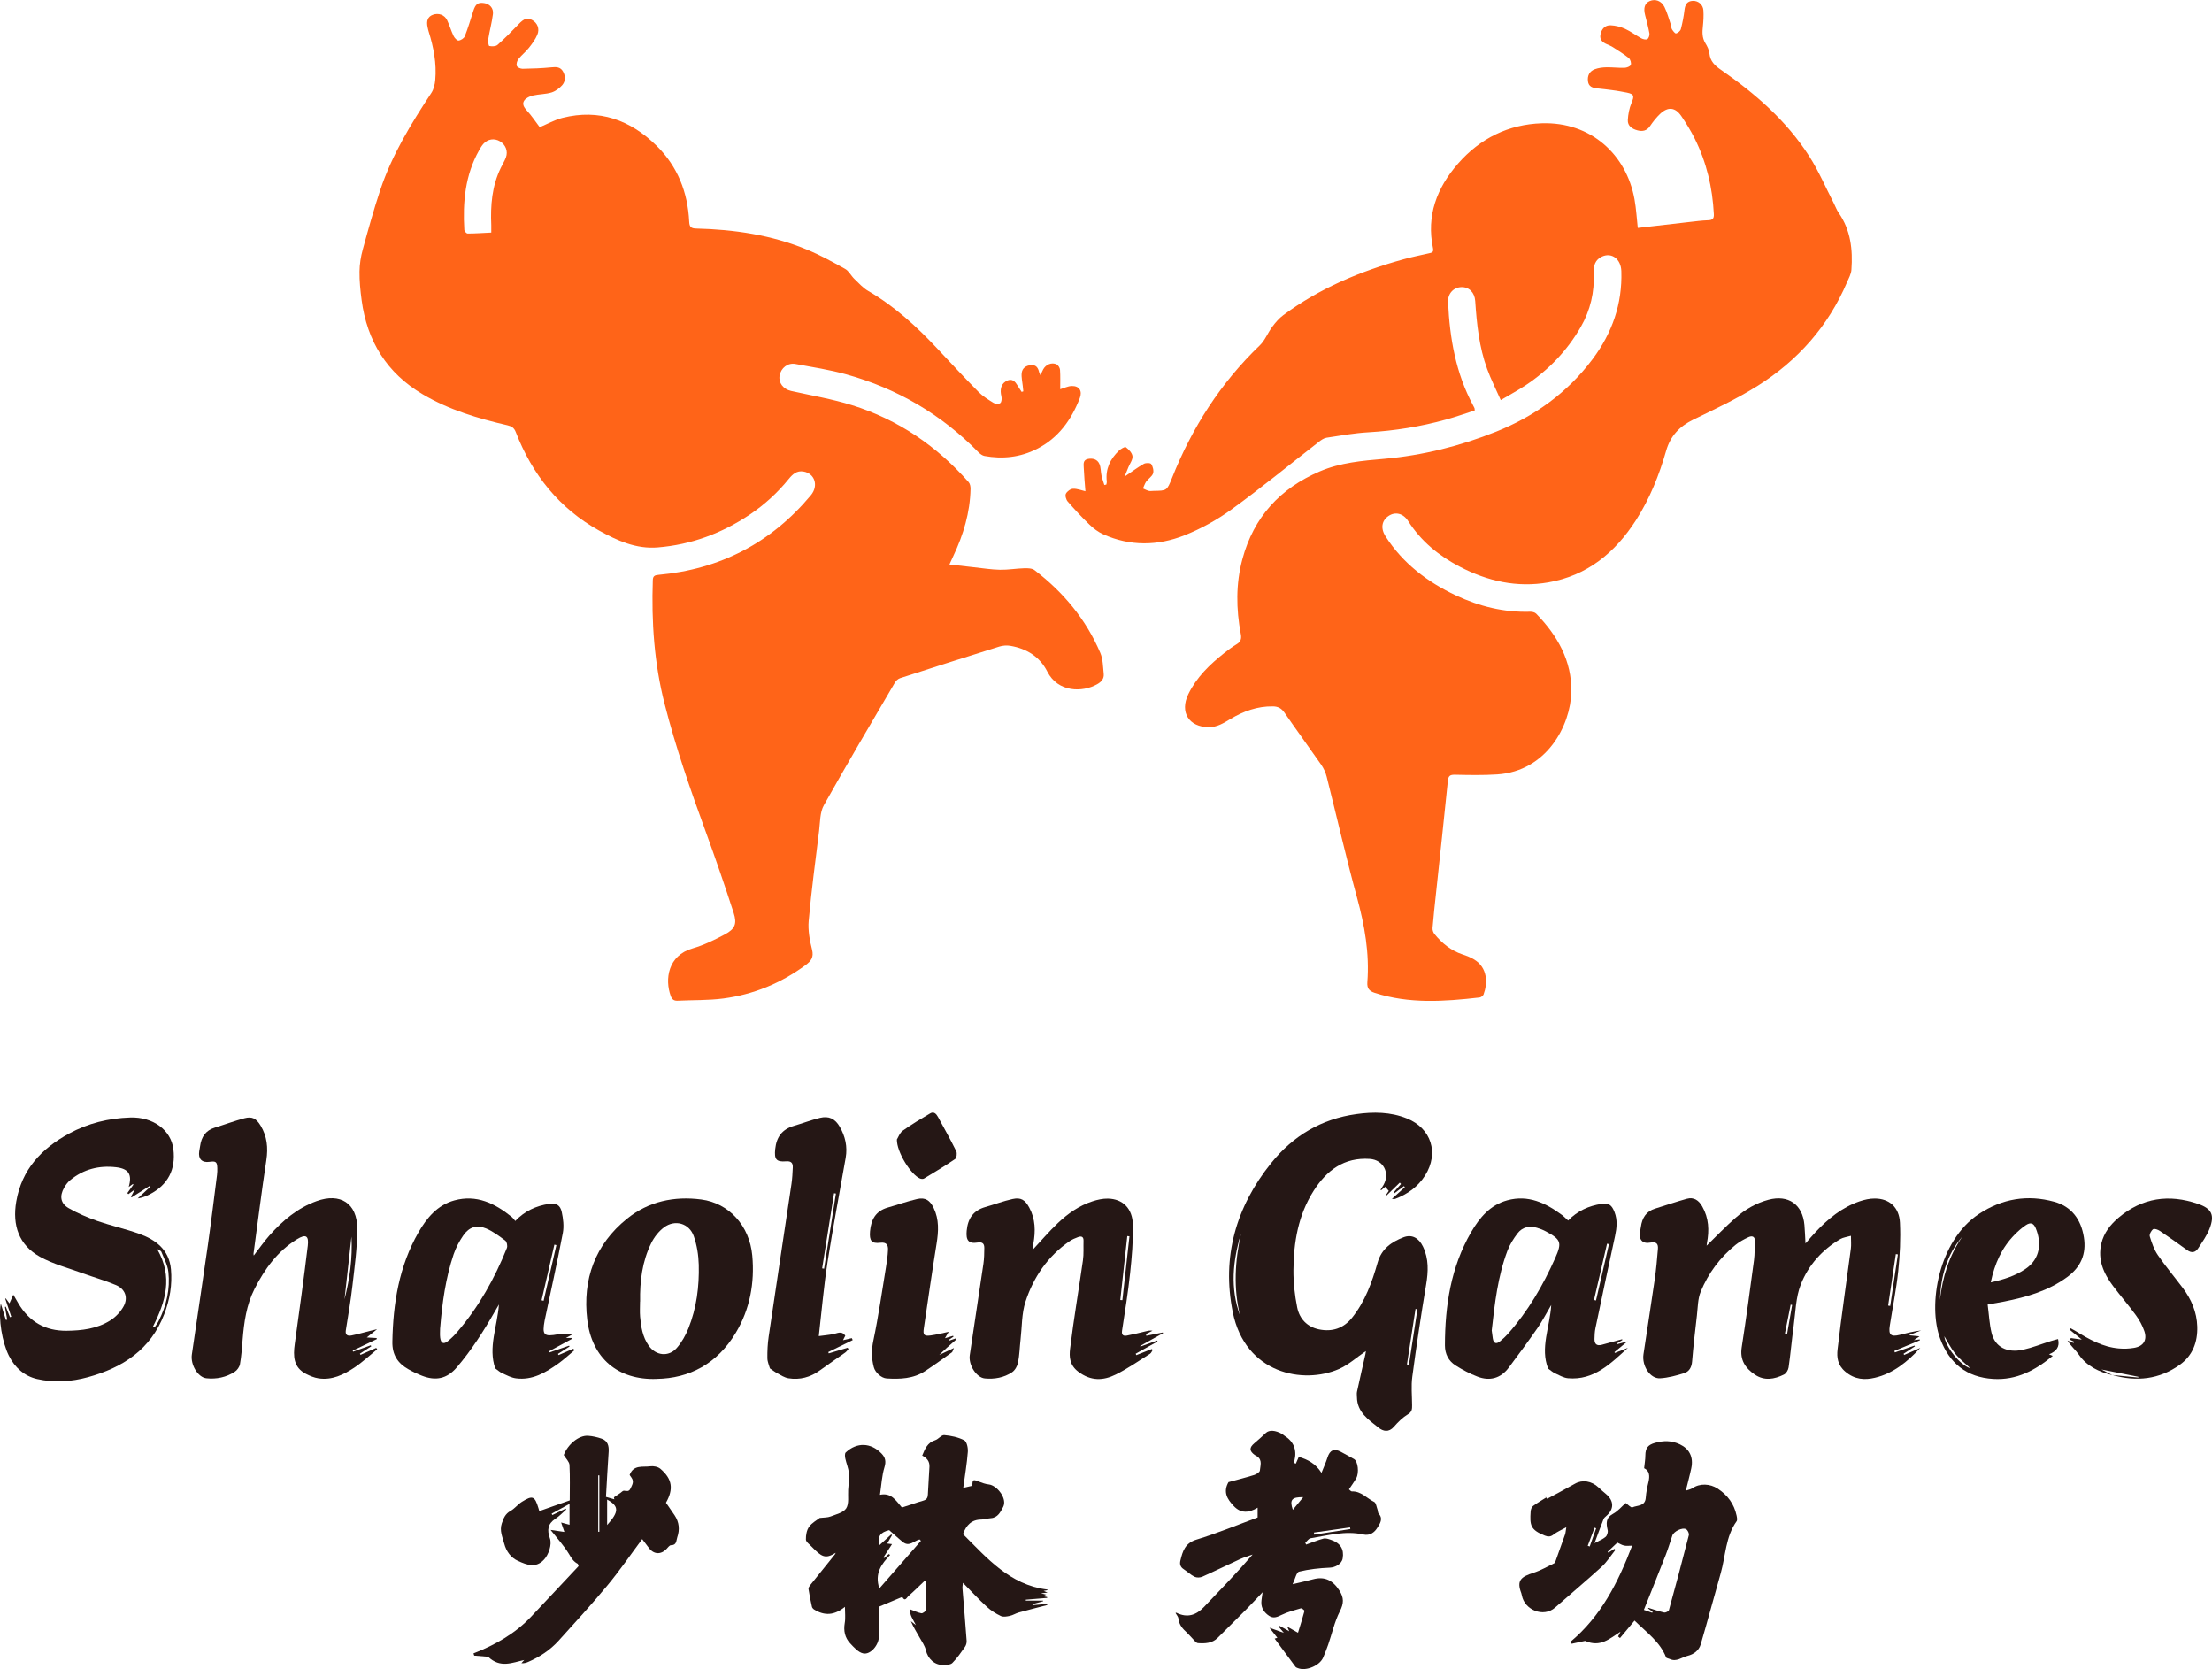 <svg xmlns="http://www.w3.org/2000/svg" xmlns:xlink="http://www.w3.org/1999/xlink" width="167" height="126" viewBox="0 0 167 126" fill="none">
<g  clip-path="url(#clip-path-jAWpZJ3t8R2NGxsZ-oL76)">
<path d="M40.75 9.601C41.297 9.372 41.863 9.048 42.473 8.895C45.236 8.205 47.588 9.051 49.573 11.004C51.157 12.563 51.925 14.516 52.032 16.727C52.051 17.131 52.171 17.243 52.563 17.252C55.43 17.322 58.241 17.733 60.909 18.837C61.904 19.247 62.859 19.769 63.801 20.297C64.089 20.456 64.256 20.822 64.506 21.06C64.841 21.382 65.163 21.744 65.559 21.97C67.534 23.119 69.197 24.64 70.749 26.297C71.783 27.401 72.813 28.511 73.876 29.586C74.204 29.917 74.615 30.172 75.017 30.417C75.15 30.496 75.424 30.509 75.522 30.423C75.624 30.337 75.639 30.076 75.602 29.914C75.481 29.427 75.573 29.026 75.905 28.807C76.25 28.581 76.531 28.645 76.749 28.991C76.876 29.192 77.005 29.386 77.132 29.583C77.173 29.567 77.217 29.555 77.258 29.539C77.245 29.405 77.23 29.271 77.217 29.141C77.185 28.813 77.1 28.479 77.135 28.161C77.176 27.789 77.46 27.592 77.84 27.56C78.228 27.528 78.377 27.773 78.453 28.101C78.466 28.158 78.5 28.209 78.551 28.323C78.633 28.145 78.69 28.012 78.756 27.888C78.952 27.515 79.404 27.325 79.771 27.503C79.897 27.566 80.021 27.773 80.03 27.919C80.062 28.406 80.043 28.896 80.043 29.38C80.35 29.291 80.625 29.147 80.906 29.138C81.488 29.119 81.731 29.517 81.519 30.061C80.877 31.708 79.897 33.07 78.282 33.888C77.024 34.524 75.696 34.667 74.325 34.419C74.163 34.39 73.996 34.263 73.872 34.139C71.072 31.279 67.734 29.329 63.896 28.26C62.638 27.91 61.339 27.713 60.052 27.474C59.474 27.366 58.958 27.776 58.857 28.355C58.765 28.899 59.135 29.377 59.723 29.51C61.266 29.857 62.834 30.118 64.338 30.589C67.806 31.673 70.718 33.665 73.13 36.395C73.234 36.512 73.275 36.725 73.272 36.891C73.24 38.685 72.734 40.362 71.973 41.968C71.884 42.156 71.799 42.347 71.679 42.608C72.346 42.684 72.943 42.757 73.54 42.821C74.192 42.891 74.843 42.996 75.494 43.009C76.111 43.021 76.727 42.91 77.343 42.894C77.599 42.888 77.922 42.894 78.108 43.04C80.28 44.701 81.99 46.75 83.071 49.285C83.274 49.759 83.27 50.326 83.327 50.854C83.368 51.229 83.157 51.468 82.828 51.652C81.725 52.276 79.869 52.273 79.069 50.695C78.497 49.565 77.508 48.961 76.287 48.751C76.016 48.703 75.706 48.725 75.44 48.808C72.94 49.588 70.446 50.383 67.955 51.191C67.8 51.242 67.642 51.385 67.56 51.531C65.758 54.608 63.94 57.675 62.198 60.786C61.898 61.324 61.92 62.055 61.841 62.704C61.56 64.969 61.26 67.234 61.054 69.506C60.991 70.219 61.127 70.979 61.307 71.682C61.456 72.271 61.225 72.551 60.814 72.853C58.955 74.221 56.881 75.073 54.612 75.372C53.471 75.522 52.304 75.484 51.147 75.541C50.869 75.554 50.727 75.427 50.638 75.181C50.183 73.928 50.417 72.124 52.298 71.587C53.136 71.345 53.945 70.95 54.719 70.537C55.49 70.126 55.658 69.738 55.389 68.908C54.725 66.856 54.024 64.817 53.284 62.79C52.124 59.612 51.014 56.421 50.177 53.138C49.389 50.065 49.178 46.947 49.285 43.791C49.295 43.492 49.418 43.419 49.699 43.394C54.352 42.974 58.206 40.992 61.218 37.384C61.819 36.665 61.516 35.727 60.646 35.59C60.163 35.513 59.84 35.793 59.562 36.137C58.709 37.19 57.722 38.097 56.597 38.85C54.492 40.263 52.184 41.116 49.655 41.322C48.033 41.456 46.608 40.813 45.242 40.056C42.223 38.38 40.188 35.831 38.942 32.621C38.819 32.303 38.642 32.179 38.329 32.106C36.097 31.591 33.913 30.945 31.918 29.765C29.206 28.161 27.711 25.756 27.3 22.648C27.205 21.935 27.132 21.213 27.142 20.494C27.148 19.937 27.24 19.368 27.388 18.83C27.799 17.326 28.216 15.821 28.709 14.338C29.591 11.685 31.046 9.324 32.569 7.008C32.746 6.738 32.832 6.369 32.86 6.038C32.971 4.785 32.737 3.569 32.361 2.376C32.329 2.275 32.307 2.17 32.285 2.065C32.171 1.571 32.3 1.257 32.673 1.117C33.1 0.957 33.559 1.11 33.758 1.527C33.941 1.912 34.058 2.332 34.245 2.717C34.317 2.866 34.504 3.07 34.621 3.06C34.791 3.044 35.032 2.892 35.092 2.736C35.338 2.112 35.528 1.463 35.733 0.824C35.898 0.308 36.081 0.165 36.543 0.232C36.963 0.289 37.273 0.611 37.216 1.062C37.137 1.699 36.963 2.319 36.862 2.952C36.834 3.124 36.881 3.458 36.941 3.471C37.14 3.509 37.425 3.509 37.561 3.388C38.117 2.892 38.645 2.36 39.16 1.82C39.546 1.409 39.811 1.307 40.181 1.514C40.567 1.727 40.76 2.166 40.567 2.621C40.415 2.981 40.172 3.305 39.928 3.614C39.691 3.913 39.381 4.152 39.144 4.451C39.04 4.584 38.967 4.823 39.015 4.972C39.05 5.084 39.299 5.195 39.454 5.192C40.184 5.179 40.918 5.154 41.642 5.081C42.008 5.042 42.315 5.055 42.508 5.402C42.704 5.755 42.697 6.143 42.438 6.436C42.226 6.674 41.929 6.891 41.629 6.983C41.183 7.117 40.693 7.104 40.238 7.209C39.998 7.266 39.717 7.393 39.584 7.581C39.4 7.842 39.552 8.1 39.777 8.345C40.134 8.73 40.425 9.178 40.747 9.601L40.75 9.601ZM37.09 17.555C37.09 17.306 37.096 17.154 37.09 17.004C37.023 15.506 37.14 14.036 37.813 12.662C37.94 12.401 38.095 12.153 38.196 11.882C38.37 11.411 38.171 10.918 37.741 10.664C37.324 10.419 36.827 10.486 36.495 10.858C36.366 11.004 36.261 11.179 36.167 11.351C35.114 13.222 34.931 15.258 35.054 17.351C35.06 17.453 35.218 17.631 35.304 17.628C35.892 17.628 36.48 17.583 37.09 17.555Z"   fill="#FF6418" >
</path>
<path d="M123.646 17.205C124.935 17.055 126.219 16.905 127.502 16.762C127.986 16.708 128.473 16.642 128.957 16.626C129.298 16.616 129.409 16.495 129.39 16.158C129.288 14.157 128.84 12.245 127.945 10.457C127.651 9.872 127.306 9.309 126.936 8.764C126.478 8.09 125.925 8.036 125.331 8.599C125.046 8.869 124.796 9.188 124.575 9.515C124.325 9.891 123.987 9.938 123.614 9.837C123.225 9.732 122.871 9.509 122.896 9.06C122.919 8.631 123.004 8.182 123.168 7.785C123.39 7.25 123.393 7.107 122.817 6.989C122.09 6.84 121.348 6.751 120.608 6.674C120.235 6.636 119.938 6.547 119.887 6.13C119.833 5.701 120.013 5.364 120.421 5.22C120.687 5.125 120.984 5.087 121.272 5.081C121.727 5.071 122.185 5.131 122.64 5.119C122.811 5.112 123.067 5.023 123.118 4.899C123.175 4.766 123.092 4.482 122.972 4.384C122.596 4.078 122.179 3.824 121.771 3.56C121.632 3.471 121.474 3.404 121.319 3.34C120.997 3.204 120.756 3 120.829 2.615C120.908 2.198 121.167 1.89 121.604 1.909C121.97 1.925 122.356 2.023 122.691 2.176C123.118 2.37 123.5 2.666 123.914 2.892C124.047 2.962 124.262 3.016 124.37 2.952C124.474 2.892 124.55 2.66 124.528 2.526C124.445 2.061 124.322 1.6 124.202 1.142C124.06 0.601 124.174 0.242 124.55 0.079C124.964 -0.099 125.429 0.054 125.663 0.528C125.871 0.948 125.991 1.412 126.143 1.858C126.181 1.972 126.168 2.112 126.228 2.211C126.307 2.338 126.462 2.542 126.538 2.523C126.68 2.488 126.861 2.335 126.899 2.198C127.022 1.727 127.117 1.241 127.174 0.757C127.221 0.35 127.363 0.083 127.803 0.064C128.214 0.048 128.574 0.347 128.602 0.783C128.628 1.177 128.606 1.581 128.565 1.976C128.514 2.424 128.498 2.85 128.751 3.261C128.893 3.49 129.026 3.76 129.055 4.024C129.115 4.622 129.456 4.947 129.924 5.268C132.516 7.062 134.881 9.114 136.597 11.8C137.308 12.913 137.833 14.147 138.443 15.331C138.57 15.576 138.658 15.84 138.813 16.062C139.724 17.367 139.888 18.84 139.777 20.367C139.755 20.688 139.575 21.006 139.442 21.315C138.026 24.633 135.728 27.213 132.715 29.112C131.16 30.092 129.481 30.878 127.825 31.683C126.794 32.185 126.108 32.914 125.792 34.018C125.261 35.866 124.556 37.642 123.513 39.264C121.932 41.726 119.83 43.454 116.884 43.963C114.526 44.37 112.313 43.874 110.214 42.779C108.633 41.955 107.286 40.861 106.313 39.331C105.937 38.739 105.327 38.605 104.821 38.955C104.309 39.305 104.22 39.891 104.609 40.495C105.918 42.528 107.761 43.928 109.907 44.939C111.681 45.776 113.546 46.237 115.525 46.177C115.676 46.174 115.879 46.221 115.977 46.323C117.576 47.965 118.679 49.877 118.629 52.231C118.575 54.789 116.751 58.212 113.04 58.457C111.981 58.527 110.912 58.505 109.847 58.482C109.474 58.476 109.348 58.565 109.31 58.944C109.028 61.734 108.725 64.521 108.428 67.307C108.33 68.221 108.229 69.133 108.153 70.05C108.14 70.199 108.203 70.39 108.298 70.505C108.867 71.204 109.544 71.755 110.416 72.044C110.716 72.143 111.023 72.261 111.292 72.426C112.325 73.053 112.319 74.221 112.006 75.067C111.968 75.168 111.813 75.283 111.7 75.296C109.041 75.601 106.389 75.792 103.778 74.943C103.36 74.806 103.199 74.593 103.231 74.147C103.398 71.968 103.028 69.862 102.453 67.759C101.625 64.734 100.929 61.673 100.161 58.632C100.082 58.314 99.934 57.996 99.747 57.725C98.83 56.405 97.882 55.11 96.968 53.787C96.741 53.459 96.472 53.325 96.096 53.322C94.929 53.306 93.883 53.685 92.897 54.273C92.385 54.579 91.891 54.897 91.256 54.891C89.758 54.881 89.053 53.761 89.713 52.403C90.339 51.114 91.338 50.157 92.435 49.288C92.732 49.053 93.042 48.821 93.368 48.627C93.681 48.439 93.744 48.21 93.677 47.86C93.323 45.97 93.295 44.077 93.798 42.207C94.651 39.029 96.652 36.862 99.64 35.583C101.192 34.918 102.842 34.778 104.498 34.635C107.413 34.377 110.226 33.674 112.948 32.586C115.869 31.416 118.338 29.647 120.241 27.102C121.714 25.133 122.486 22.944 122.407 20.469C122.378 19.556 121.686 19.034 120.952 19.365C120.437 19.597 120.295 20.055 120.32 20.583C120.39 22.047 120.07 23.421 119.343 24.684C118.31 26.478 116.906 27.935 115.189 29.077C114.62 29.456 114.014 29.777 113.302 30.2C112.939 29.38 112.563 28.638 112.278 27.859C111.671 26.205 111.491 24.464 111.374 22.718C111.33 22.078 110.909 21.658 110.334 21.674C109.743 21.69 109.294 22.155 109.325 22.807C109.449 25.527 109.907 28.168 111.213 30.598C111.247 30.665 111.285 30.732 111.317 30.802C111.33 30.827 111.327 30.862 111.339 30.983C110.625 31.212 109.901 31.47 109.161 31.673C107.249 32.201 105.301 32.516 103.316 32.631C102.257 32.691 101.201 32.879 100.152 33.041C99.943 33.073 99.738 33.219 99.564 33.356C97.382 35.052 95.246 36.808 93.01 38.43C91.91 39.229 90.681 39.913 89.419 40.412C87.403 41.208 85.313 41.243 83.287 40.33C82.907 40.158 82.55 39.888 82.247 39.595C81.674 39.044 81.134 38.459 80.612 37.861C80.489 37.721 80.4 37.416 80.47 37.272C80.559 37.091 80.821 36.9 81.014 36.894C81.327 36.881 81.649 37.015 81.946 37.082C81.902 36.506 81.845 35.901 81.82 35.297C81.807 35.033 81.754 34.715 82.145 34.642C82.512 34.575 82.847 34.673 82.999 35.014C83.116 35.278 83.097 35.605 83.16 35.898C83.214 36.14 83.302 36.375 83.375 36.611C83.426 36.598 83.476 36.589 83.527 36.576C83.54 36.493 83.568 36.41 83.558 36.331C83.451 35.399 83.818 34.651 84.466 34.028C84.611 33.888 84.924 33.703 84.997 33.757C85.218 33.926 85.471 34.187 85.499 34.435C85.528 34.696 85.307 34.985 85.193 35.262C85.098 35.491 85.006 35.72 84.902 35.978C85.439 35.615 85.879 35.284 86.353 35.014C86.502 34.928 86.856 34.934 86.916 35.03C87.042 35.221 87.118 35.532 87.052 35.736C86.973 35.971 86.698 36.13 86.54 36.347C86.429 36.503 86.372 36.697 86.29 36.872C86.435 36.935 86.578 37.015 86.729 37.053C86.843 37.082 86.973 37.053 87.093 37.053C88.095 37.04 88.098 37.043 88.481 36.086C89.995 32.278 92.154 28.905 95.116 26.065C95.511 25.686 95.716 25.113 96.055 24.665C96.295 24.34 96.57 24.022 96.892 23.784C99.63 21.76 102.709 20.469 105.965 19.572C106.594 19.396 107.239 19.269 107.874 19.123C108.074 19.078 108.254 19.059 108.191 18.751C107.672 16.279 108.478 14.179 110.075 12.353C111.744 10.441 113.887 9.385 116.407 9.305C120.108 9.188 122.789 11.666 123.399 15.035C123.529 15.751 123.567 16.486 123.649 17.221L123.646 17.205Z"   fill="#FF6418" >
</path>
<path d="M103.106 101.994C102.443 102.445 101.817 103.018 101.087 103.339C98.4 104.516 94.009 103.705 93.07 99.044C92.23 94.871 93.314 91.094 95.975 87.789C97.635 85.727 99.765 84.464 102.392 84.099C103.688 83.917 104.978 83.927 106.217 84.426C108.06 85.171 108.654 87.035 107.595 88.724C107.051 89.586 106.264 90.143 105.329 90.499C105.278 90.519 105.218 90.499 105.085 90.499C105.442 90.175 105.752 89.895 106.062 89.615C106.04 89.586 106.018 89.561 105.996 89.532C105.755 89.714 105.518 89.892 105.278 90.073C105.259 90.051 105.24 90.025 105.221 90.003C105.404 89.793 105.588 89.583 105.771 89.373C105.74 89.338 105.711 89.306 105.679 89.271C105.338 89.602 104.997 89.933 104.655 90.267C104.643 90.258 104.627 90.248 104.614 90.239C104.693 90.124 104.772 90.006 104.848 89.895C104.763 89.796 104.684 89.704 104.583 89.583C104.491 89.663 104.38 89.755 104.273 89.844C104.257 89.835 104.241 89.825 104.225 89.815C104.298 89.695 104.374 89.574 104.447 89.453C104.962 88.555 104.447 87.553 103.419 87.48C101.479 87.347 100.157 88.339 99.168 89.901C98.014 91.721 97.666 93.767 97.651 95.873C97.644 96.811 97.749 97.769 97.935 98.691C98.109 99.553 98.687 100.164 99.582 100.349C100.571 100.552 101.422 100.279 102.073 99.474C103.062 98.246 103.584 96.786 104.007 95.3C104.304 94.26 105.054 93.751 105.951 93.401C106.593 93.149 107.118 93.445 107.434 94.104C107.876 95.033 107.835 95.981 107.668 96.973C107.282 99.283 106.934 101.599 106.625 103.918C106.53 104.625 106.606 105.353 106.609 106.072C106.609 106.346 106.615 106.562 106.305 106.75C105.904 106.995 105.55 107.338 105.24 107.698C104.845 108.153 104.421 108.045 104.071 107.765C103.318 107.163 102.462 106.607 102.446 105.468C102.446 105.331 102.421 105.191 102.449 105.06C102.654 104.109 102.873 103.158 103.087 102.21C103.106 102.121 103.113 102.032 103.119 102L103.106 101.994ZM93.624 99.312C93.108 97.244 93.238 95.182 93.69 93.124C93.073 95.179 92.862 97.237 93.624 99.312ZM106.22 102.993C106.271 102.999 106.321 103.005 106.372 103.012C106.587 101.618 106.798 100.222 107.013 98.828C106.966 98.822 106.915 98.812 106.868 98.806C106.653 100.203 106.435 101.599 106.22 102.993Z"   fill="#251715" >
</path>
<path d="M128.842 94.034C129.56 93.337 130.271 92.587 131.049 91.912C131.766 91.289 132.585 90.811 133.518 90.563C135.019 90.166 136.091 90.913 136.23 92.469C136.268 92.911 136.281 93.353 136.309 93.862C136.578 93.56 136.808 93.287 137.052 93.026C138 92.011 139.059 91.142 140.39 90.684C140.76 90.557 141.162 90.468 141.547 90.471C142.638 90.474 143.384 91.13 143.441 92.294C143.498 93.509 143.441 94.74 143.311 95.953C143.166 97.336 142.884 98.704 142.673 100.079C142.568 100.763 142.755 100.928 143.425 100.763C143.953 100.632 144.478 100.489 145.037 100.432C144.762 100.537 144.487 100.642 144.102 100.791C144.427 100.823 144.636 100.845 144.92 100.874C144.759 100.982 144.655 101.052 144.497 101.16C144.68 101.138 144.807 101.122 144.936 101.106C144.942 101.129 144.946 101.148 144.952 101.17C144.307 101.437 143.662 101.708 143.017 101.975C143.03 102.013 143.046 102.048 143.058 102.086L144.538 101.571C144.55 101.59 144.563 101.606 144.573 101.625C144.288 101.813 144 102 143.716 102.188C143.729 102.217 143.744 102.248 143.757 102.277C144.165 102.099 144.573 101.921 144.977 101.746C144.007 102.793 142.926 103.68 141.541 104.001C140.785 104.18 140.03 104.141 139.322 103.543C138.727 103.044 138.664 102.443 138.734 101.851C139.028 99.312 139.401 96.783 139.736 94.251C139.774 93.971 139.742 93.681 139.742 93.287C139.413 93.382 139.154 93.407 138.946 93.528C137.57 94.336 136.527 95.504 135.955 96.958C135.572 97.931 135.56 99.054 135.414 100.114C135.272 101.145 135.184 102.185 135.035 103.216C135.007 103.413 134.855 103.674 134.684 103.756C133.96 104.116 133.198 104.25 132.474 103.753C131.763 103.267 131.346 102.653 131.494 101.701C131.836 99.509 132.13 97.308 132.424 95.109C132.484 94.654 132.462 94.19 132.49 93.732C132.515 93.341 132.297 93.258 132.01 93.388C131.668 93.544 131.324 93.732 131.033 93.967C129.86 94.915 128.972 96.108 128.399 97.499C128.175 98.046 128.181 98.695 128.112 99.299C127.976 100.454 127.843 101.612 127.748 102.773C127.713 103.216 127.524 103.537 127.141 103.655C126.553 103.836 125.943 104.005 125.333 104.04C124.59 104.084 123.948 103.114 124.078 102.226C124.353 100.349 124.657 98.475 124.925 96.595C125.036 95.822 125.105 95.046 125.169 94.266C125.2 93.885 125.042 93.713 124.612 93.796C124.005 93.91 123.718 93.589 123.819 92.981C123.838 92.86 123.866 92.739 123.882 92.618C123.971 91.944 124.274 91.441 124.96 91.231C125.757 90.986 126.544 90.713 127.35 90.49C127.881 90.344 128.257 90.608 128.516 91.072C129.013 91.947 129.054 92.873 128.867 93.834C128.852 93.92 128.848 94.009 128.845 94.034L128.842 94.034ZM142.549 98.552C142.603 98.561 142.657 98.568 142.707 98.577C142.9 97.282 143.093 95.984 143.286 94.689L143.131 94.664C142.938 95.959 142.742 97.254 142.549 98.552ZM134.757 100.658C134.814 100.667 134.867 100.674 134.924 100.683C135.051 99.958 135.177 99.229 135.301 98.504C135.263 98.498 135.228 98.491 135.19 98.482C135.044 99.207 134.899 99.932 134.757 100.658Z"   fill="#251715" >
</path>
<path d="M69.798 119.339C69.39 119.727 68.992 120.125 68.569 120.491C68.471 120.577 68.328 120.936 68.126 120.554C68.12 120.545 67.996 120.599 67.927 120.624C67.412 120.841 66.899 121.057 66.349 121.286C66.349 121.996 66.343 122.775 66.349 123.555C66.356 124.146 65.739 124.919 65.18 124.811C64.81 124.741 64.468 124.35 64.178 124.041C63.786 123.621 63.675 123.103 63.776 122.511C63.843 122.132 63.789 121.732 63.789 121.293C62.998 121.938 62.259 121.989 61.456 121.49C61.386 121.445 61.313 121.359 61.298 121.283C61.2 120.838 61.105 120.389 61.038 119.937C61.026 119.842 61.121 119.714 61.193 119.622C61.803 118.859 62.42 118.101 63.03 117.338C63.055 117.306 63.068 117.265 63.093 117.214C62.3 117.704 62.034 117.529 61.254 116.727C61.095 116.565 60.846 116.387 60.843 116.208C60.836 115.884 60.903 115.502 61.083 115.251C61.301 114.945 61.671 114.751 61.886 114.583C62.211 114.544 62.477 114.56 62.701 114.474C63.122 114.309 63.675 114.185 63.887 113.857C64.111 113.507 64.007 112.938 64.035 112.467C64.064 112.037 64.124 111.605 64.086 111.182C64.054 110.812 63.893 110.459 63.817 110.09C63.786 109.944 63.77 109.715 63.852 109.639C64.69 108.853 65.749 108.891 66.549 109.718C66.833 110.011 66.912 110.303 66.776 110.749C66.577 111.398 66.545 112.098 66.435 112.836C67.291 112.658 67.623 113.253 68.094 113.797C68.594 113.635 69.144 113.437 69.7 113.278C69.953 113.205 70.038 113.071 70.051 112.826C70.083 112.123 70.136 111.417 70.171 110.714C70.19 110.319 69.982 110.062 69.624 109.874C69.83 109.384 70.007 108.897 70.601 108.716C70.848 108.639 71.072 108.312 71.287 108.331C71.802 108.375 72.343 108.487 72.798 108.722C72.991 108.821 73.092 109.304 73.067 109.597C73.001 110.475 72.852 111.347 72.722 112.311C73.016 112.241 73.216 112.196 73.412 112.152C73.412 111.681 73.459 111.659 73.882 111.831C74.132 111.929 74.395 112.025 74.657 112.053C75.258 112.117 76.07 113.119 75.735 113.752C75.542 114.115 75.34 114.567 74.802 114.602C74.559 114.618 74.322 114.704 74.082 114.704C73.355 114.71 72.95 115.117 72.703 115.804C74.521 117.618 76.231 119.622 79.029 119.982C79.051 119.982 79.07 120.004 79.114 120.029C79.007 120.049 78.921 120.064 78.789 120.09C78.896 120.134 78.966 120.166 79.092 120.217C78.925 120.236 78.814 120.246 78.586 120.271C78.782 120.319 78.868 120.341 78.994 120.37C78.906 120.411 78.843 120.44 78.741 120.488C78.868 120.513 78.959 120.535 79.054 120.554C79.054 120.577 79.057 120.596 79.061 120.618C78.523 120.663 77.983 120.707 77.445 120.752C77.445 120.774 77.445 120.796 77.445 120.822L78.745 120.822C78.745 120.838 78.751 120.853 78.754 120.869C78.485 120.943 78.216 121.019 77.945 121.092C77.948 121.118 77.951 121.143 77.957 121.168C78.321 121.137 78.688 121.105 79.051 121.073C79.057 121.102 79.064 121.13 79.07 121.156C78.353 121.343 77.632 121.522 76.917 121.719C76.69 121.782 76.478 121.922 76.25 121.973C76.026 122.021 75.748 122.075 75.561 121.986C75.182 121.808 74.812 121.573 74.502 121.289C73.895 120.733 73.336 120.125 72.7 119.479C72.681 119.66 72.653 119.775 72.662 119.883C72.767 121.21 72.884 122.533 72.978 123.863C72.988 124.016 72.934 124.2 72.846 124.325C72.552 124.741 72.258 125.171 71.9 125.53C71.761 125.67 71.448 125.677 71.214 125.68C70.551 125.696 70.045 125.206 69.899 124.563C69.823 124.232 69.609 123.93 69.438 123.628C69.207 123.221 68.957 122.82 68.768 122.377C68.875 122.46 68.983 122.543 69.15 122.673C68.929 122.234 68.654 121.897 68.711 121.48C69.027 121.598 69.286 121.728 69.561 121.779C69.662 121.798 69.899 121.623 69.903 121.528C69.931 120.812 69.918 120.093 69.918 119.377C69.88 119.361 69.843 119.349 69.805 119.333L69.798 119.339ZM66.384 119.909C67.468 118.668 68.499 117.491 69.529 116.31C69.495 116.275 69.46 116.24 69.425 116.205C69.011 116.31 68.644 116.781 68.17 116.406C67.829 116.135 67.51 115.833 67.13 115.505C66.46 115.671 66.239 115.967 66.39 116.644C66.694 116.364 66.988 116.097 67.282 115.83C67.304 115.849 67.323 115.865 67.345 115.884C67.225 116.094 67.102 116.307 66.982 116.514C67.114 116.53 67.219 116.542 67.345 116.558C67.111 116.921 66.903 117.242 66.697 117.564C66.719 117.576 66.741 117.592 66.763 117.605C66.874 117.506 66.988 117.408 67.099 117.309C67.133 117.331 67.168 117.354 67.203 117.376C66.552 118.054 66.011 118.766 66.39 119.909L66.384 119.909Z"   fill="#251715" >
</path>
<path d="M0.06 98.405C0.186 98.815 0.316 99.225 0.443 99.636C0.474 99.629 0.509 99.623 0.541 99.617C0.484 99.296 0.427 98.974 0.373 98.653C0.395 98.647 0.417 98.64 0.436 98.634C0.541 98.898 0.648 99.165 0.752 99.429C0.784 99.416 0.819 99.404 0.85 99.394C0.699 98.939 0.547 98.484 0.395 98.032C0.408 98.026 0.424 98.02 0.436 98.01C0.522 98.128 0.607 98.243 0.711 98.386C0.816 98.15 0.91 97.943 1.005 97.73C1.125 97.937 1.258 98.172 1.397 98.405C2.222 99.782 3.423 100.469 5.029 100.453C6.189 100.441 7.324 100.304 8.32 99.677C8.725 99.423 9.104 99.028 9.332 98.608C9.692 97.947 9.449 97.301 8.759 97.005C7.95 96.661 7.097 96.423 6.268 96.121C5.172 95.72 4.015 95.424 3.006 94.861C1.432 93.983 0.917 92.497 1.226 90.7C1.647 88.263 3.136 86.701 5.2 85.575C6.648 84.786 8.203 84.407 9.837 84.356C11.56 84.302 12.913 85.304 13.09 86.748C13.277 88.288 12.679 89.437 11.301 90.156C11.023 90.302 10.732 90.413 10.397 90.464C10.713 90.168 11.029 89.876 11.345 89.58C11.333 89.558 11.317 89.535 11.304 89.516C10.852 89.802 10.4 90.089 9.948 90.378C9.926 90.366 9.904 90.35 9.882 90.337C9.967 90.178 10.052 90.022 10.182 89.787C9.973 89.936 9.834 90.038 9.692 90.14C9.667 90.114 9.638 90.086 9.613 90.06C9.765 89.847 9.92 89.634 10.071 89.421C10.059 89.405 10.046 89.389 10.033 89.373C9.935 89.443 9.841 89.51 9.717 89.599C9.989 88.66 9.724 88.218 8.756 88.107C7.482 87.96 6.303 88.253 5.295 89.087C5.112 89.239 4.96 89.446 4.84 89.656C4.482 90.292 4.565 90.84 5.187 91.199C5.867 91.59 6.604 91.902 7.343 92.163C8.377 92.522 9.452 92.758 10.482 93.124C11.753 93.572 12.771 94.329 12.907 95.815C13.011 96.973 12.818 98.112 12.401 99.197C11.377 101.872 9.262 103.237 6.641 103.956C5.38 104.303 4.078 104.386 2.804 104.096C1.837 103.877 1.119 103.231 0.667 102.33C0.171 101.335 -0.136 99.582 0.057 98.414L0.06 98.405ZM11.544 100.148C11.585 100.167 11.627 100.183 11.668 100.202C11.772 100.043 11.889 99.894 11.974 99.725C12.565 98.554 12.856 97.307 12.711 96.003C12.654 95.481 12.373 94.982 12.177 94.479C12.151 94.415 12.034 94.387 11.861 94.279C13.087 96.391 12.49 98.281 11.544 100.148Z"   fill="#251715" >
</path>
<path d="M120.379 116.488C120.733 116.294 121.011 116.193 121.22 116.011C121.334 115.913 121.41 115.664 121.375 115.508C121.261 114.999 121.21 114.583 121.779 114.271C122.155 114.067 122.446 113.708 122.734 113.456C122.908 113.574 123.142 113.829 123.24 113.784C123.616 113.615 124.204 113.72 124.251 113.055C124.28 112.661 124.359 112.266 124.453 111.881C124.564 111.42 124.542 111.026 124.128 110.828C124.163 110.475 124.22 110.17 124.22 109.864C124.223 109.311 124.419 109.063 124.943 108.916C125.591 108.735 126.201 108.728 126.83 109.028C127.535 109.362 127.867 109.982 127.687 110.832C127.63 111.102 127.564 111.366 127.497 111.636C127.434 111.904 127.365 112.168 127.276 112.521C127.475 112.451 127.64 112.425 127.763 112.343C128.332 111.951 129.106 111.99 129.685 112.371C130.434 112.865 130.918 113.523 131.107 114.401C131.136 114.541 131.177 114.735 131.11 114.831C130.27 116.002 130.285 117.433 129.912 118.747C129.4 120.539 128.923 122.343 128.398 124.131C128.262 124.592 127.874 124.878 127.409 124.993C126.966 125.101 126.568 125.476 126.062 125.231C125.971 125.187 125.813 125.174 125.784 125.107C125.329 123.936 124.33 123.24 123.404 122.33C123.041 122.766 122.674 123.208 122.307 123.65C122.26 123.612 122.212 123.571 122.162 123.532C122.209 123.44 122.253 123.351 122.345 123.17C121.526 123.688 120.825 124.379 119.674 123.863C119.447 123.911 119.051 123.994 118.66 124.08C118.625 124.035 118.587 123.991 118.552 123.946C120.863 122.018 122.165 119.454 123.221 116.676C122.993 116.676 122.797 116.708 122.617 116.667C122.43 116.625 122.26 116.514 122.105 116.444C121.858 116.676 121.618 116.905 121.378 117.131C121.394 117.153 121.41 117.179 121.425 117.201C121.577 117.106 121.726 117.013 121.877 116.918C121.906 116.943 121.934 116.969 121.963 116.991C121.618 117.421 121.321 117.901 120.92 118.27C119.769 119.32 118.574 120.316 117.408 121.347C116.516 122.133 115.097 121.512 114.898 120.437C114.889 120.376 114.873 120.316 114.854 120.262C114.487 119.307 114.816 119.03 115.767 118.725C116.314 118.55 116.82 118.254 117.341 118.003C117.395 117.977 117.427 117.879 117.452 117.809C117.692 117.147 117.929 116.485 118.16 115.823C118.201 115.703 118.204 115.566 118.252 115.286C117.853 115.508 117.547 115.633 117.297 115.83C117.07 116.011 116.877 116.018 116.63 115.916C115.533 115.477 115.492 115.133 115.559 114.093C115.568 113.953 115.631 113.765 115.736 113.685C116.052 113.447 116.403 113.25 116.738 113.036C116.671 112.954 116.605 112.874 116.539 112.791C116.618 112.893 116.7 112.998 116.807 113.138C117.512 112.756 118.22 112.387 118.912 111.993C119.462 111.678 120.158 111.78 120.695 112.289C120.872 112.457 121.055 112.616 121.242 112.772C121.865 113.291 121.871 113.924 121.261 114.443C121.182 114.509 121.093 114.589 121.059 114.684C120.837 115.248 120.632 115.817 120.379 116.492L120.379 116.488ZM124.422 121.41C124.422 121.41 124.45 121.385 124.466 121.372C124.855 121.493 125.241 121.633 125.639 121.722C125.746 121.744 125.974 121.633 125.999 121.541C126.518 119.657 127.023 117.771 127.504 115.878C127.535 115.75 127.418 115.505 127.298 115.435C127.02 115.273 126.366 115.598 126.258 115.906C126.091 116.396 125.945 116.896 125.756 117.379C125.218 118.757 124.665 120.125 124.109 121.522C124.295 121.588 124.517 121.665 124.735 121.741C124.747 121.716 124.757 121.693 124.77 121.668C124.653 121.582 124.536 121.493 124.419 121.407L124.422 121.41ZM120.505 115.365C120.464 115.349 120.426 115.337 120.385 115.321C120.215 115.776 120.041 116.227 119.87 116.682C119.921 116.702 119.968 116.721 120.019 116.737C120.18 116.278 120.344 115.823 120.505 115.365Z"   fill="#251715" >
</path>
<path d="M96.237 123.692C96.304 123.67 96.361 123.654 96.437 123.629C96.231 123.368 96.038 123.123 95.842 122.872C96.206 122.999 96.544 123.12 96.927 123.256C96.778 123.078 96.648 122.926 96.522 122.776C96.538 122.754 96.55 122.728 96.566 122.706C96.797 122.837 97.028 122.964 97.334 123.136C97.274 122.999 97.24 122.922 97.18 122.786C97.458 122.945 97.685 123.075 97.995 123.25C98.172 122.674 98.343 122.143 98.485 121.602C98.498 121.561 98.283 121.383 98.21 121.405C97.714 121.548 97.208 121.679 96.75 121.904C96.421 122.067 96.139 122.188 95.817 121.974C95.46 121.736 95.22 121.408 95.229 120.957C95.236 120.734 95.283 120.511 95.324 120.19C94.869 120.67 94.477 121.093 94.072 121.504C93.361 122.219 92.644 122.929 91.929 123.638C91.512 124.052 90.971 124.068 90.447 124.033C90.292 124.023 90.149 123.797 90.007 123.66C89.871 123.527 89.751 123.374 89.612 123.244C89.293 122.954 89.018 122.655 88.974 122.191C88.958 122.041 88.828 121.901 88.749 121.758C88.762 121.755 88.796 121.73 88.816 121.739C89.631 122.143 90.301 121.933 90.908 121.294C92.138 119.999 93.386 118.723 94.569 117.346C94.249 117.46 93.924 117.553 93.617 117.693C92.669 118.128 91.73 118.59 90.775 119.016C90.608 119.092 90.349 119.102 90.187 119.022C89.893 118.879 89.65 118.637 89.372 118.456C89.116 118.291 89.049 118.078 89.119 117.791C89.29 117.082 89.473 116.477 90.336 116.217C91.888 115.746 93.393 115.119 94.948 114.547L94.948 113.809C94.3 114.2 93.693 114.267 93.143 113.681C92.659 113.169 92.321 112.635 92.748 111.878C93.345 111.715 94.022 111.547 94.686 111.34C94.856 111.286 95.109 111.13 95.118 111.003C95.147 110.646 95.321 110.227 94.919 109.943C94.856 109.899 94.784 109.87 94.723 109.826C94.316 109.53 94.312 109.269 94.692 108.951C94.992 108.7 95.283 108.436 95.571 108.165C95.82 107.93 96.282 107.952 96.8 108.248C96.854 108.277 96.895 108.327 96.946 108.359C97.668 108.802 97.929 109.437 97.726 110.262C97.714 110.319 97.717 110.379 97.714 110.437C97.752 110.452 97.793 110.468 97.831 110.484C97.897 110.328 97.967 110.176 98.055 109.975C98.738 110.166 99.348 110.506 99.768 111.181C99.927 110.78 100.1 110.405 100.224 110.013C100.401 109.46 100.726 109.314 101.241 109.597C101.57 109.778 101.905 109.95 102.228 110.141C102.522 110.316 102.623 111.171 102.392 111.585C102.234 111.865 102.041 112.123 101.842 112.425C101.912 112.476 101.994 112.584 102.066 112.581C102.762 112.552 103.189 113.105 103.745 113.373C103.887 113.443 103.922 113.748 103.998 113.952C104.036 114.05 104.017 114.187 104.08 114.251C104.453 114.645 104.169 115.03 103.988 115.32C103.773 115.669 103.432 115.946 102.92 115.832C101.57 115.53 100.262 115.902 98.943 116.118C98.798 116.143 98.678 116.338 98.545 116.455C98.567 116.5 98.589 116.544 98.608 116.592C99.044 116.439 99.474 116.261 99.917 116.143C100.088 116.099 100.303 116.175 100.483 116.236C101.197 116.474 101.488 116.948 101.368 117.639C101.295 118.062 100.805 118.319 100.397 118.335C99.617 118.367 98.826 118.453 98.071 118.637C97.878 118.685 97.786 119.172 97.591 119.582C98.207 119.436 98.678 119.334 99.139 119.21C100.002 118.978 100.622 119.283 101.115 120.053C101.472 120.61 101.46 121.03 101.156 121.628C100.758 122.407 100.568 123.295 100.28 124.131C100.167 124.462 100.034 124.79 99.898 125.114C99.645 125.725 98.618 126.161 98.001 125.925C97.932 125.9 97.847 125.871 97.805 125.817C97.278 125.114 96.756 124.405 96.228 123.686L96.237 123.692ZM98.39 113.016C97.527 112.997 97.341 113.214 97.606 113.968C97.875 113.64 98.118 113.344 98.39 113.016ZM99.199 115.685C99.206 115.739 99.215 115.794 99.222 115.844C100.129 115.704 101.036 115.561 101.946 115.421C101.94 115.38 101.934 115.339 101.927 115.297C101.017 115.428 100.107 115.555 99.199 115.685Z"   fill="#251715" >
</path>
<path d="M28.452 100.351C28.158 100.586 27.931 100.768 27.69 100.958C27.95 100.974 28.19 100.987 28.43 101.003C28.436 101.028 28.446 101.054 28.452 101.079C27.845 101.372 27.235 101.661 26.628 101.954C26.638 101.98 26.647 102.005 26.657 102.03C27.099 101.871 27.542 101.712 27.988 101.55C28 101.576 28.013 101.598 28.029 101.623L27.169 102.183C27.185 102.212 27.204 102.24 27.219 102.269C27.614 102.094 28.006 101.922 28.401 101.747C28.427 101.782 28.452 101.814 28.477 101.849C27.902 102.317 27.358 102.829 26.745 103.236C25.939 103.771 25.064 104.197 24.049 104.044C23.72 103.996 23.392 103.856 23.095 103.704C22.149 103.214 22.127 102.364 22.254 101.448C22.595 98.98 22.94 96.508 23.237 94.033C23.328 93.266 23.085 93.139 22.418 93.546C20.955 94.447 19.987 95.776 19.216 97.294C18.597 98.515 18.423 99.82 18.315 101.149C18.265 101.76 18.224 102.374 18.116 102.975C18.078 103.185 17.904 103.43 17.721 103.548C17.076 103.968 16.343 104.117 15.581 104.038C14.946 103.971 14.371 103.023 14.484 102.244C14.883 99.486 15.303 96.734 15.695 93.973C15.945 92.214 16.16 90.451 16.384 88.689C16.406 88.523 16.409 88.352 16.406 88.183C16.393 87.703 16.302 87.63 15.815 87.7C15.246 87.782 14.952 87.483 15.041 86.904C15.063 86.768 15.091 86.634 15.11 86.497C15.205 85.82 15.527 85.333 16.207 85.123C16.959 84.891 17.702 84.611 18.461 84.41C19.042 84.258 19.349 84.433 19.674 84.967C20.164 85.775 20.25 86.637 20.108 87.572C19.753 89.917 19.459 92.274 19.14 94.625C19.134 94.666 19.15 94.708 19.159 94.774C19.561 94.253 19.924 93.728 20.345 93.254C21.34 92.134 22.472 91.183 23.897 90.668C25.686 90.019 26.963 90.823 26.973 92.729C26.979 94.173 26.77 95.624 26.606 97.065C26.48 98.191 26.281 99.304 26.107 100.424C26.05 100.796 26.265 100.863 26.54 100.809C27.001 100.717 27.453 100.583 27.912 100.469C28.067 100.43 28.224 100.395 28.449 100.341L28.452 100.351ZM26.009 98.076C26.404 96.537 26.625 94.962 26.534 93.349C26.36 94.924 26.183 96.502 26.009 98.076Z"   fill="#251715" >
</path>
<path d="M43.255 100.709C43.096 100.795 42.954 100.871 42.72 100.999L43.144 100.999C43.15 101.024 43.157 101.05 43.163 101.075C42.594 101.384 42.025 101.692 41.453 102.001C41.462 102.03 41.472 102.058 41.481 102.087C41.974 101.918 42.471 101.75 42.964 101.578C42.976 101.597 42.989 101.619 43.002 101.638C42.711 101.826 42.417 102.01 42.126 102.198C42.142 102.227 42.154 102.259 42.17 102.287L43.289 101.804C43.315 101.845 43.34 101.883 43.365 101.925C42.964 102.259 42.581 102.618 42.158 102.92C41.203 103.604 40.204 104.203 38.965 104.044C38.607 103.999 38.263 103.814 37.928 103.665C37.744 103.582 37.59 103.436 37.39 103.293C36.84 101.715 37.542 100.156 37.669 98.469C37.536 98.695 37.441 98.854 37.349 99.017C36.505 100.493 35.595 101.918 34.485 103.216C33.736 104.094 32.876 104.244 31.864 103.849C31.51 103.713 31.166 103.547 30.834 103.359C30.031 102.905 29.604 102.275 29.623 101.276C29.677 98.368 30.129 95.571 31.596 93.019C32.228 91.922 33.025 90.967 34.299 90.614C35.977 90.153 37.365 90.833 38.633 91.861C38.737 91.947 38.816 92.068 38.901 92.166C39.619 91.409 40.482 91.021 41.453 90.875C41.987 90.795 42.3 90.967 42.41 91.489C42.521 91.998 42.587 92.561 42.493 93.067C42.075 95.262 41.592 97.442 41.13 99.627C41.13 99.643 41.124 99.656 41.121 99.672C40.915 100.792 41.057 100.922 42.154 100.716C42.493 100.652 42.853 100.706 43.251 100.706L43.255 100.709ZM33.227 100.248C33.227 100.493 33.202 100.741 33.233 100.983C33.29 101.403 33.489 101.495 33.815 101.234C34.074 101.027 34.318 100.786 34.532 100.531C36.148 98.644 37.349 96.503 38.269 94.203C38.329 94.053 38.269 93.741 38.152 93.652C37.697 93.309 37.223 92.952 36.704 92.733C35.996 92.434 35.421 92.618 34.981 93.251C34.681 93.684 34.422 94.171 34.251 94.671C33.641 96.478 33.385 98.358 33.23 100.251L33.227 100.248ZM42.003 93.986L41.854 93.951C41.532 95.351 41.209 96.751 40.887 98.151C40.937 98.164 40.988 98.177 41.042 98.189C41.364 96.789 41.687 95.389 42.006 93.986L42.003 93.986Z"   fill="#251715" >
</path>
<path d="M122.485 101.153C122.339 101.242 122.197 101.332 122.052 101.421C122.058 101.436 122.064 101.456 122.074 101.471C122.301 101.411 122.529 101.347 122.87 101.255C122.485 101.573 122.188 101.818 121.887 102.063C121.897 102.085 121.909 102.105 121.919 102.127C122.248 102 122.573 101.872 122.902 101.742C121.597 102.928 120.338 104.207 118.385 104.036C118.047 104.007 117.718 103.81 117.399 103.663C117.218 103.581 117.063 103.437 116.88 103.307C116.264 101.748 117.007 100.202 117.114 98.507C116.735 99.149 116.444 99.716 116.084 100.237C115.379 101.252 114.645 102.251 113.902 103.24C113.295 104.048 112.47 104.268 111.547 103.915C110.972 103.695 110.412 103.399 109.891 103.068C109.36 102.731 109.088 102.206 109.088 101.554C109.094 98.558 109.534 95.663 111.057 93.025C111.699 91.915 112.502 90.958 113.798 90.605C115.372 90.175 116.687 90.799 117.917 91.708C118.002 91.772 118.081 91.848 118.16 91.918C118.236 91.988 118.312 92.061 118.388 92.132C119.096 91.403 119.959 91.015 120.923 90.875C121.47 90.795 121.685 90.967 121.891 91.492C122.124 92.09 122.064 92.688 121.932 93.299C121.429 95.615 120.939 97.934 120.452 100.256C120.395 100.524 120.386 100.803 120.379 101.077C120.373 101.452 120.553 101.615 120.933 101.51C121.442 101.37 121.951 101.233 122.463 101.093C122.472 101.112 122.478 101.131 122.488 101.15L122.485 101.153ZM112.619 100.419C112.647 100.622 112.669 100.835 112.704 101.045C112.767 101.417 112.967 101.475 113.245 101.252C113.457 101.08 113.659 100.893 113.842 100.689C115.356 98.984 116.491 97.04 117.414 94.963C117.933 93.799 117.86 93.566 116.716 92.956C116.504 92.841 116.273 92.752 116.042 92.682C115.464 92.507 114.93 92.625 114.563 93.108C114.263 93.503 113.985 93.942 113.811 94.403C113.08 96.334 112.85 98.373 112.622 100.422L112.619 100.419ZM121.476 93.913C121.426 93.9 121.378 93.891 121.328 93.878C120.999 95.294 120.67 96.712 120.342 98.128C120.392 98.141 120.443 98.153 120.493 98.166C120.819 96.747 121.148 95.332 121.473 93.913L121.476 93.913Z"   fill="#251715" >
</path>
<path d="M77.947 94.361C78.595 93.668 79.196 92.958 79.866 92.325C80.621 91.609 81.475 91.005 82.48 90.681C82.85 90.56 83.254 90.471 83.64 90.477C84.765 90.499 85.505 91.215 85.53 92.462C85.556 93.68 85.448 94.905 85.319 96.121C85.164 97.565 84.933 99.003 84.712 100.441C84.658 100.794 84.825 100.867 85.088 100.816C85.549 100.73 86.008 100.613 86.466 100.504C86.637 100.463 86.807 100.412 87.013 100.45C86.848 100.533 86.684 100.619 86.52 100.702C86.526 100.746 86.532 100.787 86.542 100.832C86.956 100.749 87.37 100.667 87.784 100.584L87.812 100.632C87.237 100.953 86.659 101.274 86.084 101.596C86.087 101.611 86.093 101.631 86.096 101.646C86.516 101.494 86.934 101.344 87.354 101.191C87.367 101.214 87.379 101.239 87.392 101.261C86.842 101.57 86.292 101.875 85.742 102.184C85.758 102.219 85.774 102.257 85.786 102.292C86.175 102.14 86.564 101.984 86.953 101.831C86.978 101.85 87.007 101.869 87.032 101.891C86.965 101.99 86.918 102.127 86.826 102.187C85.973 102.722 85.145 103.304 84.247 103.752C83.296 104.226 82.357 104.265 81.399 103.536C80.745 103.037 80.716 102.407 80.789 101.812C81.061 99.579 81.443 97.361 81.759 95.134C81.829 94.651 81.788 94.154 81.803 93.665C81.816 93.343 81.636 93.292 81.393 93.382C81.165 93.464 80.937 93.563 80.738 93.7C79.104 94.826 78.029 96.4 77.422 98.255C77.129 99.152 77.16 100.161 77.049 101.118C76.983 101.697 76.97 102.286 76.86 102.852C76.806 103.119 76.629 103.434 76.411 103.581C75.801 103.991 75.087 104.118 74.356 104.051C73.721 103.994 73.105 103.04 73.215 102.289C73.553 99.986 73.907 97.686 74.246 95.386C74.303 94.994 74.309 94.594 74.312 94.196C74.312 93.878 74.173 93.735 73.816 93.792C73.12 93.906 72.915 93.626 72.981 92.907C73.067 91.975 73.484 91.371 74.391 91.113C75.077 90.919 75.747 90.662 76.443 90.509C77.078 90.369 77.388 90.572 77.704 91.151C78.175 92.017 78.187 92.936 78.017 93.878C77.988 94.037 77.969 94.199 77.944 94.365L77.947 94.361ZM84.579 98.131C84.633 98.134 84.683 98.138 84.737 98.141C84.914 96.534 85.091 94.931 85.271 93.324C85.217 93.318 85.16 93.311 85.107 93.305C84.93 94.912 84.756 96.521 84.579 98.128L84.579 98.131Z"   fill="#251715" >
</path>
<path d="M49.572 104.087C46.649 104.192 44.679 102.518 44.335 99.617C43.971 96.569 44.923 93.938 47.347 91.988C48.972 90.681 50.91 90.277 52.945 90.544C55.037 90.817 56.589 92.519 56.795 94.781C56.981 96.837 56.621 98.822 55.546 100.613C54.146 102.948 52.035 104.052 49.572 104.084L49.572 104.087ZM48.321 98.249C48.321 98.631 48.295 99.019 48.327 99.397C48.394 100.164 48.517 100.921 48.972 101.57C49.506 102.334 50.473 102.452 51.09 101.755C51.463 101.332 51.76 100.807 51.971 100.279C52.591 98.739 52.796 97.11 52.755 95.465C52.736 94.743 52.616 93.992 52.379 93.315C52.035 92.338 50.966 92.03 50.132 92.647C49.734 92.943 49.389 93.385 49.168 93.833C48.482 95.217 48.299 96.719 48.327 98.249L48.321 98.249Z"   fill="#251715" >
</path>
<path d="M40.709 114.07C41.474 113.8 42.214 113.539 43.014 113.256C43.014 112.387 43.042 111.484 42.995 110.583C42.982 110.348 42.736 110.122 42.562 109.833C42.856 109.044 43.694 108.328 44.405 108.382C44.75 108.407 45.1 108.487 45.426 108.601C45.885 108.764 45.983 109.145 45.951 109.603C45.872 110.73 45.815 111.859 45.749 112.995C45.989 113.065 46.16 113.113 46.381 113.176C46.359 113.071 46.346 113.011 46.349 113.027C46.533 112.903 46.688 112.798 46.842 112.693C46.928 112.635 47.016 112.524 47.102 112.527C47.294 112.537 47.478 112.629 47.598 112.365C47.721 112.098 47.892 111.853 47.683 111.554C47.623 111.468 47.563 111.379 47.535 111.337C47.832 110.542 48.531 110.765 49.09 110.685C49.337 110.65 49.675 110.717 49.858 110.873C50.762 111.646 50.86 112.403 50.279 113.434C50.503 113.758 50.721 114.07 50.933 114.385C51.275 114.901 51.331 115.46 51.132 116.04C51.047 116.284 51.101 116.647 50.655 116.641C50.544 116.641 50.421 116.819 50.317 116.927C49.887 117.373 49.346 117.338 48.983 116.838C48.821 116.619 48.654 116.405 48.483 116.18C47.601 117.363 46.789 118.553 45.875 119.654C44.686 121.088 43.428 122.466 42.176 123.847C41.535 124.556 40.744 125.078 39.862 125.457C39.714 125.52 39.556 125.565 39.363 125.549C39.423 125.482 39.483 125.415 39.578 125.307C38.67 125.501 37.773 125.943 36.853 125.062C36.609 125.043 36.205 125.008 35.803 124.976C35.784 124.919 35.765 124.865 35.746 124.808C37.39 124.165 38.895 123.315 40.109 122.024C41.31 120.745 42.511 119.463 43.681 118.219C43.637 118.092 43.634 118.05 43.615 118.041C43.292 117.882 43.137 117.605 42.951 117.296C42.568 116.666 42.059 116.113 41.566 115.486C41.952 115.543 42.281 115.591 42.609 115.639C42.543 115.441 42.467 115.225 42.363 114.926C42.609 114.993 42.786 115.041 42.998 115.098L42.998 113.52C42.514 113.784 42.081 114.022 41.648 114.261C41.664 114.296 41.683 114.328 41.699 114.363C42.034 114.204 42.369 114.042 42.701 113.882C42.717 113.905 42.733 113.924 42.748 113.946C42.477 114.185 42.227 114.455 41.926 114.649C41.348 115.028 41.294 115.505 41.512 116.11C41.696 116.612 41.395 117.376 41.083 117.716C40.444 118.41 39.77 118.12 39.123 117.834C38.572 117.589 38.221 117.108 38.067 116.52C37.937 116.024 37.7 115.546 37.883 114.999C38.013 114.608 38.146 114.271 38.541 114.054C38.86 113.879 39.094 113.558 39.404 113.364C40.213 112.858 40.377 112.931 40.653 113.851C40.675 113.921 40.694 113.991 40.716 114.07L40.709 114.07ZM45.837 115.117C46.754 114.102 46.738 113.695 45.837 113.195L45.837 115.117ZM45.164 115.629C45.192 115.629 45.221 115.629 45.249 115.626L45.249 111.369C45.221 111.369 45.192 111.369 45.164 111.369L45.164 115.629Z"   fill="#251715" >
</path>
<path d="M150.063 98.473C150.161 99.211 150.192 99.933 150.36 100.62C150.616 101.673 151.52 102.151 152.737 101.883C153.445 101.727 154.128 101.451 154.82 101.234C155.019 101.171 155.222 101.123 155.377 101.078C155.528 101.677 155.238 102.011 154.697 102.227C154.827 102.281 154.896 102.31 154.978 102.348C153.657 103.433 152.25 104.196 150.48 104.088C148.463 103.964 147.176 102.905 146.481 101.059C145.523 98.514 146.342 93.652 149.411 91.632C151.166 90.477 153.075 90.159 155.083 90.713C156.398 91.075 157.112 92.049 157.327 93.395C157.529 94.655 157.096 95.641 156.075 96.392C154.65 97.442 153.006 97.909 151.311 98.247C150.938 98.32 150.562 98.38 150.06 98.473L150.063 98.473ZM150.297 96.799C151.28 96.583 152.143 96.312 152.911 95.79C154.068 95.008 154.137 93.78 153.692 92.711C153.527 92.316 153.29 92.246 152.93 92.491C152.63 92.695 152.355 92.94 152.098 93.201C151.131 94.181 150.591 95.383 150.297 96.799ZM146.459 98.123C146.658 96.395 147.151 94.775 148.156 93.341C146.971 94.712 146.528 96.35 146.459 98.123ZM146.791 100.865C146.876 101.651 147.986 103.067 148.754 103.28C148.359 102.908 147.938 102.583 147.616 102.182C147.281 101.766 147.041 101.272 146.791 100.865Z"   fill="#251715" >
</path>
<path d="M58.127 103.294C58.07 103.074 57.937 102.797 57.934 102.521C57.928 101.98 57.953 101.433 58.032 100.898C58.598 97.052 59.183 93.206 59.755 89.36C59.815 88.953 59.834 88.54 59.853 88.126C59.869 87.782 59.721 87.633 59.354 87.662C58.592 87.725 58.447 87.499 58.526 86.736C58.62 85.82 59.057 85.244 59.936 84.986C60.593 84.795 61.232 84.547 61.896 84.385C62.579 84.216 63.05 84.449 63.398 85.053C63.818 85.778 63.992 86.561 63.846 87.397C63.391 90.022 62.885 92.637 62.477 95.268C62.196 97.081 62.041 98.913 61.817 100.857C62.243 100.8 62.582 100.771 62.911 100.707C63.221 100.647 63.537 100.427 63.818 100.822C63.767 100.921 63.707 101.038 63.644 101.166C63.856 101.115 64.08 101.064 64.308 101.01C64.33 101.057 64.356 101.108 64.378 101.156C63.764 101.458 63.148 101.757 62.534 102.059C62.547 102.091 62.556 102.123 62.569 102.158C63.043 102.018 63.518 101.878 63.992 101.735C64.014 101.77 64.036 101.802 64.058 101.837C63.976 101.926 63.903 102.031 63.805 102.101C63.17 102.552 62.525 102.985 61.896 103.443C61.181 103.965 60.388 104.175 59.525 104.038C59.227 103.99 58.949 103.803 58.674 103.656C58.494 103.561 58.336 103.43 58.13 103.294L58.127 103.294ZM62.07 95.742C62.117 95.751 62.164 95.761 62.215 95.767C62.512 93.877 62.813 91.985 63.11 90.095C63.062 90.089 63.015 90.079 62.968 90.073C62.667 91.963 62.37 93.852 62.07 95.739L62.07 95.742Z"   fill="#251715" >
</path>
<path d="M159.499 103.805C158.471 103.573 157.526 103.108 156.941 102.249C156.707 101.906 156.375 101.645 156.091 101.193C156.318 101.282 156.432 101.326 156.546 101.374L156.616 101.288C156.502 101.234 156.385 101.18 156.271 101.126C156.296 101.085 156.322 101.043 156.347 101.005C156.594 101.04 156.84 101.072 157.169 101.12C156.837 100.849 156.543 100.611 156.252 100.372C156.274 100.337 156.296 100.299 156.315 100.264C156.445 100.334 156.578 100.397 156.701 100.474C157.719 101.097 158.756 101.686 159.976 101.788C160.352 101.82 160.738 101.807 161.111 101.743C161.822 101.626 162.123 101.161 161.892 100.48C161.746 100.054 161.519 99.64 161.25 99.274C160.7 98.52 160.087 97.817 159.527 97.07C158.816 96.124 158.354 95.094 158.645 93.866C158.838 93.058 159.328 92.437 159.948 91.915C161.743 90.401 163.766 90.124 165.945 90.875C166.985 91.234 167.215 91.715 166.817 92.746C166.612 93.277 166.264 93.757 165.948 94.241C165.739 94.556 165.451 94.601 165.126 94.365C164.446 93.872 163.763 93.385 163.068 92.918C162.922 92.819 162.647 92.72 162.553 92.79C162.407 92.898 162.255 93.182 162.303 93.331C162.451 93.818 162.625 94.321 162.907 94.734C163.495 95.59 164.168 96.385 164.794 97.219C165.442 98.081 165.856 99.042 165.888 100.14C165.922 101.317 165.534 102.332 164.566 103.022C163.017 104.129 161.298 104.308 159.486 103.795C159.632 103.808 159.78 103.824 159.926 103.837C160.431 103.884 160.937 103.932 161.44 103.983C161.44 103.964 161.44 103.945 161.44 103.926C160.453 103.732 159.467 103.535 158.481 103.34L158.481 103.286C158.822 103.461 159.16 103.636 159.499 103.811L159.499 103.805Z"   fill="#251715" >
</path>
<path d="M71.62 100.539C71.522 100.708 71.443 100.844 71.342 101.016C71.566 100.949 71.762 100.892 71.955 100.835C71.968 100.854 71.977 100.876 71.99 100.895C71.863 100.981 71.737 101.07 71.61 101.156C71.617 101.175 71.62 101.191 71.626 101.21C71.803 101.15 71.984 101.089 72.164 101.026C72.173 101.073 72.192 101.118 72.183 101.124C71.753 101.496 71.323 101.869 70.909 102.276C71.24 102.12 71.573 101.964 72.018 101.754C71.93 101.945 71.917 102.044 71.86 102.085C71.19 102.562 70.526 103.049 69.84 103.497C68.955 104.079 67.949 104.111 66.937 104.051C66.539 104.025 66.074 103.602 65.97 103.201C65.793 102.53 65.787 101.891 65.938 101.182C66.324 99.359 66.583 97.507 66.887 95.666C66.96 95.23 67.023 94.788 67.042 94.345C67.058 93.983 66.928 93.751 66.466 93.808C65.796 93.891 65.625 93.649 65.685 92.949C65.761 92.058 66.118 91.409 67.026 91.152C67.769 90.942 68.502 90.678 69.252 90.506C69.856 90.369 70.21 90.608 70.488 91.183C70.909 92.052 70.858 92.949 70.709 93.878C70.365 96.006 70.061 98.14 69.745 100.275C69.672 100.762 69.767 100.873 70.254 100.809C70.703 100.752 71.142 100.631 71.623 100.533L71.62 100.539Z"   fill="#251715" >
</path>
<path d="M67.712 86.014C67.81 85.861 67.923 85.518 68.157 85.349C68.821 84.872 69.526 84.455 70.231 84.041C70.506 83.879 70.692 84.086 70.816 84.315C71.284 85.171 71.761 86.023 72.194 86.898C72.27 87.051 72.225 87.407 72.109 87.487C71.347 88.009 70.55 88.483 69.76 88.963C69.684 89.008 69.548 88.995 69.46 88.96C68.767 88.674 67.699 86.962 67.712 86.017L67.712 86.014Z"   fill="#251715" >
</path>
</g>
<defs>
<clipPath id="clip-path-jAWpZJ3t8R2NGxsZ-oL76">
<path d="M0 126L167 126L167 0L0 0L0 126Z" fill="white"/>
</clipPath>
</defs>
</svg>
